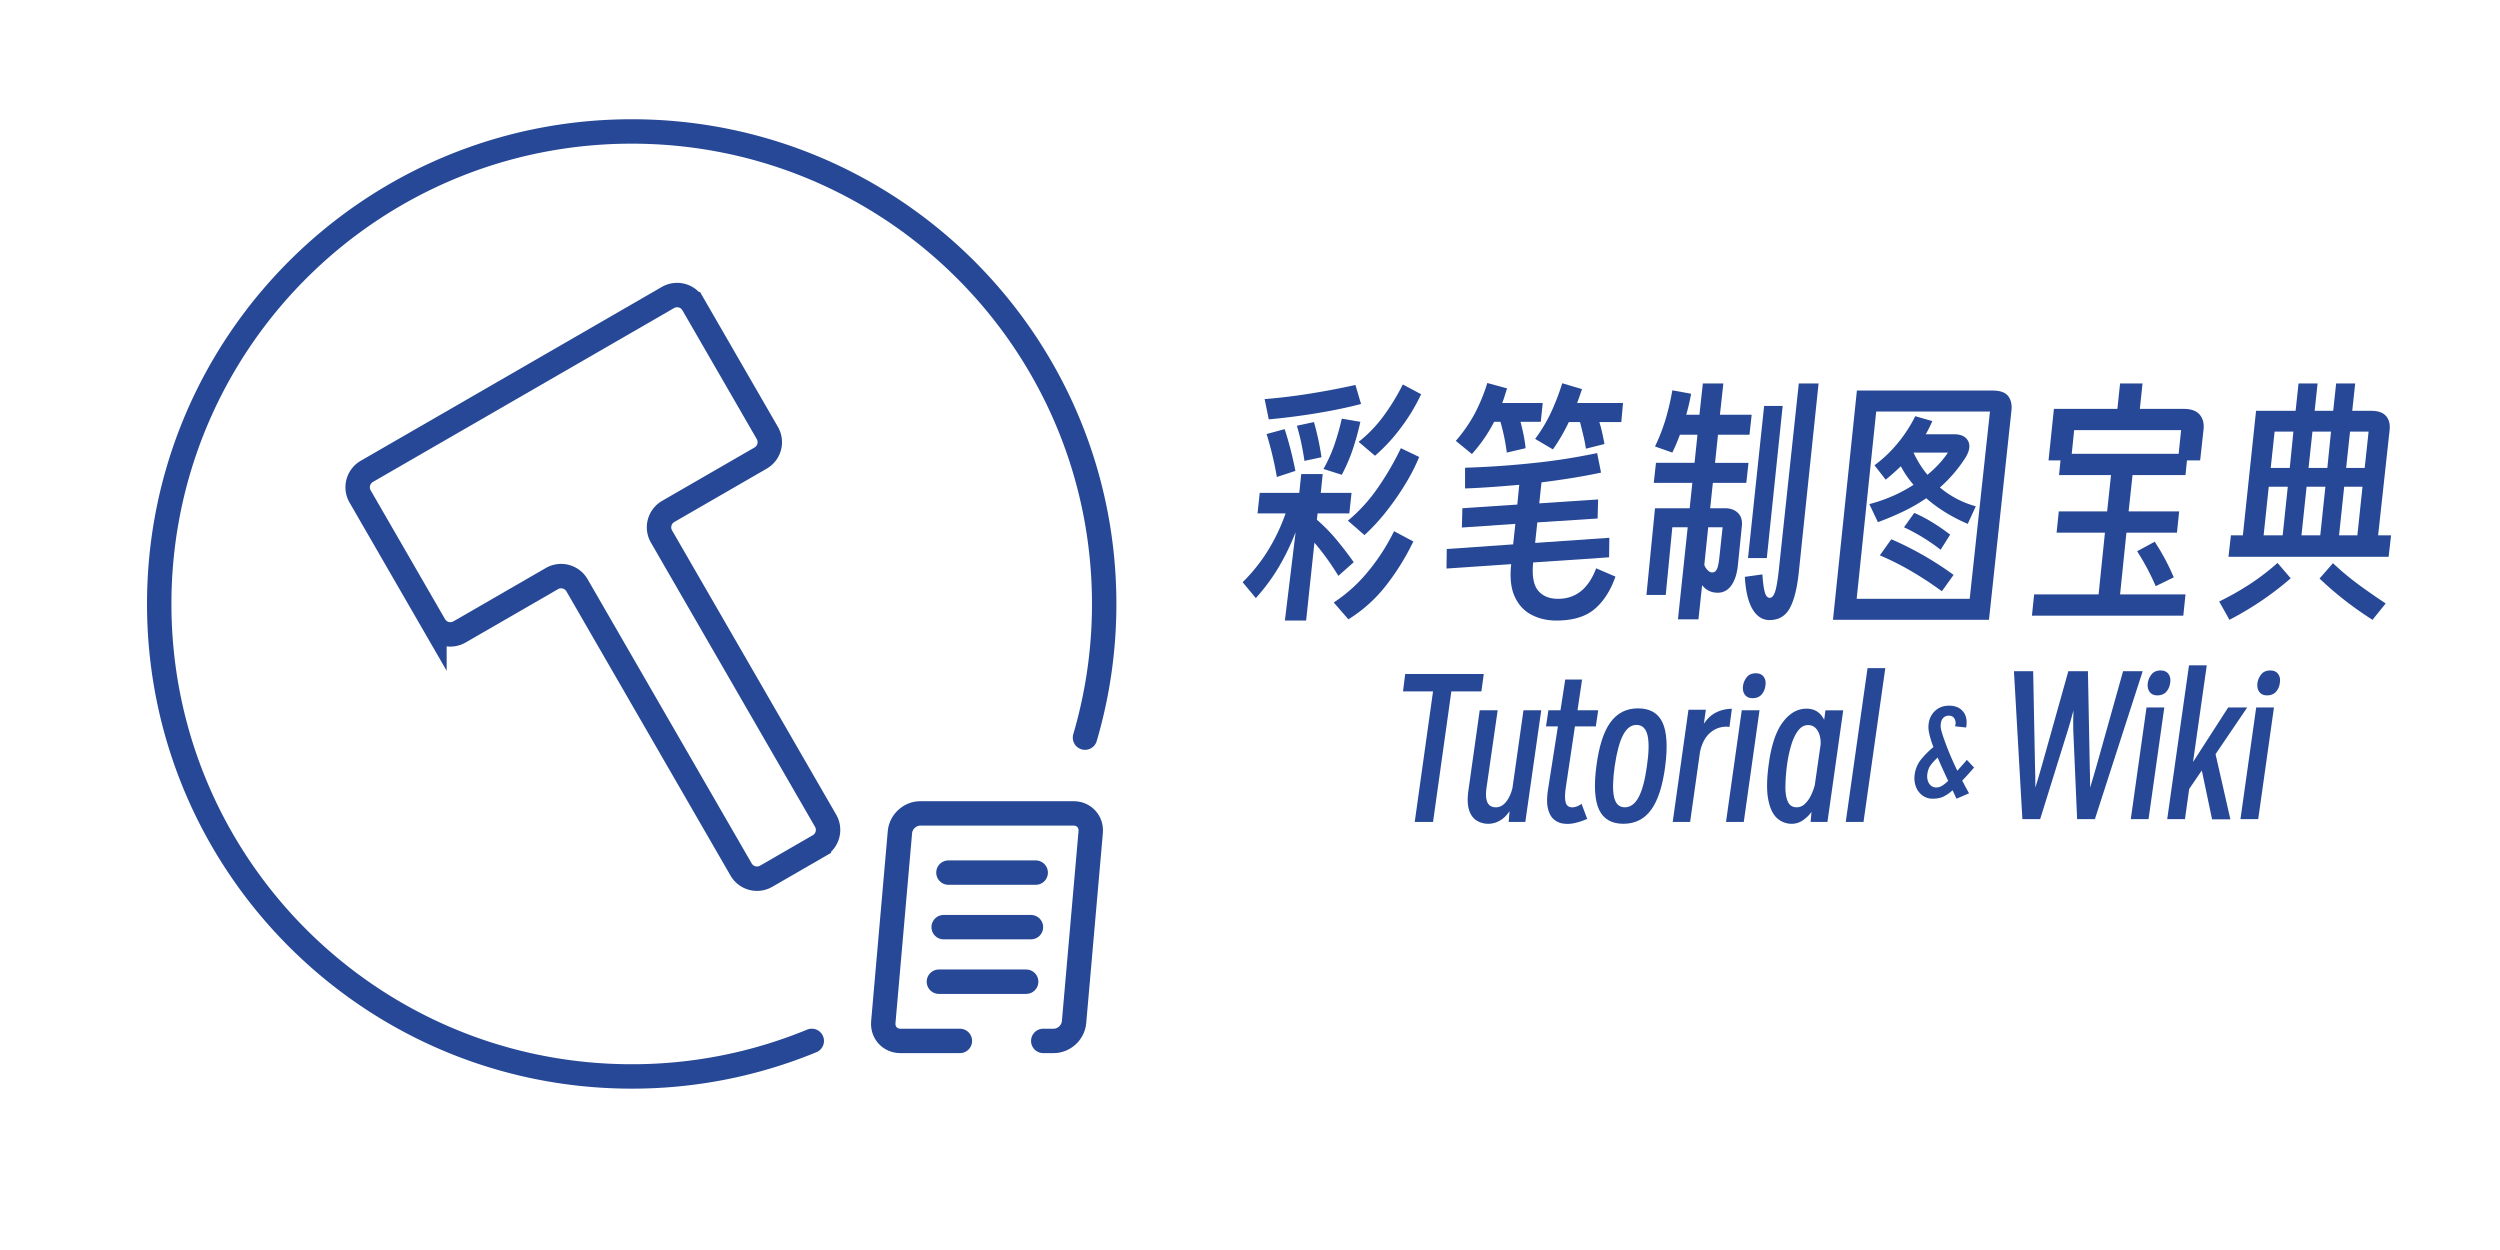 <svg xmlns="http://www.w3.org/2000/svg" viewBox="0 0 4096 2048"><g id="图层_7_复制" data-name="图层 7_复制"><path d="M2347.89,1346.69h-30l30-213.9h-49.2l3.6-28.5H2431l-3.9,28.5h-49.2Z" style="fill:#264896"/><path d="M2496.08,1163.69h29.1l-26.1,183h-27.3l1.5-17.7q-7.5,11.1-16.65,15.9a38.3,38.3,0,0,1-17.85,4.8,36.23,36.23,0,0,1-19.35-5.25q-8.55-5.25-12.45-17.1t-1.2-31.65l18.6-132h29.4l-18.3,127.2q-4.5,31.8,15.3,31.8,9.6,0,16.8-9t10.5-23.1Z" style="fill:#264896"/><path d="M2536.28,1293.59l16.2-103.5H2533l3.9-26.4h19.8l7.8-50.4h27.6l-7.5,50.4h33.9l-3.9,26.4h-34.2l-15,100.2q-2.4,16.5-.15,24.45t10.65,8q7.2,0,15.3-5.7l9.3,24.6a107.65,107.65,0,0,1-19.35,6.6,53.4,53.4,0,0,1-19.35,1.2,29.74,29.74,0,0,1-16.05-7.05q-6.75-5.85-9.6-17.7T2536.28,1293.59Z" style="fill:#264896"/><path d="M2659.88,1349.69q-29.1,0-39.9-23t-4.5-71.25q6.3-48.88,22.95-71.85t45.15-23q29.4,0,40.2,23t4.5,71.85q-6.3,48.32-23,71.25T2659.88,1349.69Zm2.1-27q13.8,0,22.65-16.35t13.65-50.85q5.1-34.8.9-51.3t-18-16.5q-13.2,0-21.9,16.5t-13.8,51.3q-4.8,34.5-.9,50.85T2662,1322.69Z" style="fill:#264896"/><path d="M2769.08,1346.69h-28.5l25.8-183.9h28.5l-3.3,23.1q8.7-13.2,20.7-18.9a58.18,58.18,0,0,1,25.2-5.7l-3.9,29.7a39.45,39.45,0,0,0-30,8.25q-13.5,10.35-18.3,32.85Z" style="fill:#264896"/><path d="M2857,1346.69h-29.1l25.8-183h29.1Zm14.4-202.8q-8.4,0-12.6-5.7t-3-14.7a29.08,29.08,0,0,1,6.6-14.55q5.1-5.85,14.4-5.85,8.7,0,12.9,5.85t2.7,14.55a26.21,26.21,0,0,1-6.45,14.7Q2880.68,1143.89,2871.38,1143.89Z" style="fill:#264896"/><path d="M2994.08,1346.69h-27.6l1.5-16.5a55.46,55.46,0,0,1-14.85,14.25,31.68,31.68,0,0,1-17.25,5.25,35.13,35.13,0,0,1-24.75-9.6q-10.35-9.6-14.25-31.35t1.2-58q6.3-45.6,23-67.65t38.55-22q20.09,0,29.1,18.3l2.1-15.6h29.1Zm-66.3-92.7a304.55,304.55,0,0,0-2.55,34.8q-.17,15.6,4.05,24.75t14.4,9.15a19.07,19.07,0,0,0,13.05-5.25,45.29,45.29,0,0,0,10.05-13.65,89.81,89.81,0,0,0,6.6-17.7l9.6-66.9q.29-13.79-5.25-22.5t-15.45-8.7q-9.3,0-16.2,9t-11.4,24A213.17,213.17,0,0,0,2927.78,1254Z" style="fill:#264896"/><path d="M3053.17,1346.69h-29.1l35.7-252h29.1Z" style="fill:#264896"/><path d="M3299.66,1099.7h31.5l3,156.3q.3,7.8.45,16.8t.15,17.7q2.4-8.4,5.4-18.15t5.7-19.65l42.9-153h32.1l3,156.3q.3,7.8.45,16.65t.15,17.85q2.4-8.4,5.4-18.15t5.7-19.65l42.9-153h32.1l-78.3,242.4h-29.1l-6.3-145.2q-.3-6-.15-14.85t.45-18.15q-2.4,9-4.8,17.55t-4.2,14.25l-45.6,146.4h-29.1Z" style="fill:#264896"/><path d="M3520.16,1342.1h-29.1l25.8-183H3546Zm14.4-202.8q-8.4,0-12.6-5.7t-3-14.7a29.08,29.08,0,0,1,6.6-14.55q5.1-5.85,14.4-5.85,8.68,0,12.9,5.85t2.7,14.55a26.31,26.31,0,0,1-6.45,14.7Q3543.85,1139.3,3534.56,1139.3Z" style="fill:#264896"/><path d="M3579.86,1342.1h-29.1l35.7-252h29.1l-22.5,158.4,57.6-89.4h31.2l-51.9,76.5,24.3,106.8h-30l-16.8-80.1-20.7,30.3Z" style="fill:#264896"/><path d="M3699.85,1342.1h-29.1l25.8-183h29.1Zm14.4-202.8q-8.4,0-12.6-5.7t-3-14.7a29.17,29.17,0,0,1,6.6-14.55q5.1-5.85,14.4-5.85,8.7,0,12.9,5.85t2.7,14.55a26.18,26.18,0,0,1-6.45,14.7Q3723.55,1139.3,3714.25,1139.3Z" style="fill:#264896"/><path d="M3226.1,1299.78l-20.6,8.8c-1.07-2.27-2.13-4.57-3.2-6.91s-2.13-4.63-3.2-6.89a64.09,64.09,0,0,1-14.4,10.1q-7.39,3.69-17.8,3.7a28,28,0,0,1-17.7-5.7,31.57,31.57,0,0,1-10.5-14.91,40.16,40.16,0,0,1-1.6-19.59,49.64,49.64,0,0,1,11-24.91,155,155,0,0,1,19.6-19.5,7.37,7.37,0,0,0-.6-1.59,140.82,140.82,0,0,1-6.8-23.3,41.92,41.92,0,0,1,.8-19.11,33,33,0,0,1,11.7-17.3q8.5-6.5,20.7-6.5,15,0,22.9,9.71t4.9,26.09l-18.2-2a14.77,14.77,0,0,0-.5-11.8q-2.7-5.6-9.7-5.59a12,12,0,0,0-8.2,2.8,14.34,14.34,0,0,0-4.4,7.4,28.56,28.56,0,0,0,.4,14.19q2,7.41,5,15.61,4.61,13,9.9,25.39t11.3,24.81q4-4.6,8.3-9.4c2.87-3.21,5.3-6,7.3-8.41l11.8,12.61q-9.8,11.39-19.4,21.39Q3220.1,1289,3226.1,1299.78Zm-68.2-32.4a25,25,0,0,0,.4,10.9,17.4,17.4,0,0,0,5,8.6,13.08,13.08,0,0,0,9.2,3.29,18.29,18.29,0,0,0,10.2-3.29,60,60,0,0,0,9.2-7.5q-4.4-9.41-8.8-19t-8.4-19.21a89.85,89.85,0,0,0-11.1,11.91A30.14,30.14,0,0,0,3157.9,1267.38Z" style="fill:#264896"/><path d="M2057.55,979.91l-21.6-26a280.29,280.29,0,0,0,40.4-50.2,313.56,313.56,0,0,0,30-62.6h-46l3.6-33.6h64.8l3.2-30.8h35.2l-3.2,30.8h50.4l-3.6,33.6h-52l-1.2,10.4a274,274,0,0,1,32,32.6q14.8,17.79,28.4,37l-25.2,22.4a408.27,408.27,0,0,0-39.2-54.4l-13.6,127.6h-34.8l17.6-144.8a395.24,395.24,0,0,1-28,57.8A319.41,319.41,0,0,1,2057.55,979.91Zm163.2-349.2,9.2,31.2q-34,8.79-73.2,15.2t-78,10l-6.8-33.2q38.81-3.21,76.8-9.4T2220.75,630.71ZM2092,781.51a561.54,561.54,0,0,0-16.8-70.4l29.6-8q5.6,17.21,10,34.6t7.6,33.8Zm73.2-32.4-28,6q-2-14-5-28.4t-7.4-29.2l28-6A452.19,452.19,0,0,1,2165.15,749.11Zm3.2,19.2a241,241,0,0,0,17.4-38.2,403.56,403.56,0,0,0,12.6-44.2l30.4,5.2a430.41,430.41,0,0,1-12.8,46.2,281.27,281.27,0,0,1-17.6,40.6Zm40.8,246.4-24-27.6a249.31,249.31,0,0,0,57.6-52.4,332.26,332.26,0,0,0,41.2-64.4l31.6,16.8a391.55,391.55,0,0,1-43.2,70.2A233.69,233.69,0,0,1,2209.15,1014.71Zm26.4-138-27.2-23.6a266.61,266.61,0,0,0,49.8-55,468.85,468.85,0,0,0,37-63.8l30,14.4a317.84,317.84,0,0,1-23.2,45.2,442.27,442.27,0,0,1-31.6,45.2A321.2,321.2,0,0,1,2235.55,876.71Zm92.8-230.8a309.27,309.27,0,0,1-32.2,53.6,289.18,289.18,0,0,1-43.4,47.2l-26.8-22.8a217.81,217.81,0,0,0,40-41.2,362.15,362.15,0,0,0,32.4-52.8Z" style="fill:#264896"/><path d="M2636.75,881.11l-.4,32-124.4,8.4q-3.21,32.4,8,46t32.8,13.6q43.59,0,62.4-50l31.6,13.6q-12,34.39-34.2,53.2t-62.6,18.8q-22.8,0-41-9.6t-27.4-30q-9.21-20.4-5.6-52.8l-106,7.2.4-32,108.8-7.6,3.6-33.6-87.6,6,.8-31.6,90-6,3.2-32.4q-22.41,2-44.8,3.6t-44,2.4v-34q54.8-1.6,111.4-7.6a1006.75,1006.75,0,0,0,105-16.4l6.4,32q-22.41,4.8-47.2,8.8t-50.4,7.2l-3.6,34.4,96.4-6.4-.8,31.2-98.8,6.4-3.6,33.6Zm-137.2-146.8-30.8,7.2a339.33,339.33,0,0,0-10.4-50.4H2448a258.31,258.31,0,0,1-15.6,26.2,266.56,266.56,0,0,1-20.8,26.6l-26.4-21.6a247.8,247.8,0,0,0,31-44.6,297,297,0,0,0,20.6-50.2l32.4,8.8q-2,6-3.8,12t-4.2,12h66.4l-3.2,30.8h-33.2q2.79,10.39,5,21.2T2499.55,734.31Zm129.2-6.8-30.4,7.6q-1.6-10.8-4.2-21.6t-5.4-22h-18.4a312.68,312.68,0,0,1-26,44.8l-29.2-17.2a249.59,249.59,0,0,0,25.6-42.4,381.73,381.73,0,0,0,18.8-48.8l32.4,9.6q-4,12-8,22.8h75.2l-2.8,31.2h-36q2.79,8.81,4.8,18T2628.75,727.51Z" style="fill:#264896"/><path d="M2697.54,974.71l14-142h56.8l4.4-41.6h-63.2l3.6-32.8h63.2l4.8-46h-28.8q-5.6,15.2-12.4,29.2l-28.4-10a300.5,300.5,0,0,0,17.6-45.4,401.79,401.79,0,0,0,10.8-46.6l30.8,5.6q-3.19,17.6-8,34.4h21.6l5.6-51.2h33.6l-5.6,51.2h52l-3.6,32.8h-51.6l-4.8,46h54.8l-3.6,32.8h-54.8l-4.4,41.6h24.4q13.2,0,21,7.6t6.6,20.8l-6.4,63.2q-2,22-10.6,34.4t-22.6,12.4q-16,0-25.6-12.4l-6,56h-33.6l16-150.8h-25.2l-10.8,110.8Zm120-66.4,4.8-44.4h-23.6l-6.4,61.6a21.87,21.87,0,0,0,5.4,8.6q3.8,3.79,7.4,3.8,5.59,0,8.2-6.2T2817.54,908.31Zm70,32.8q1.2,19.2,3.8,28.8t8.2,9.6q5.21,0,8.6-9.6t6.2-35.6l32.8-306h32.4l-32.4,309.2q-4,38.81-14.6,58.6t-33.4,19.8q-17.2,0-27.8-17.8t-12.6-53Zm-23.6-26.8,26.4-249.2h30.4l-26,249.2Z" style="fill:#264896"/><path d="M3295.54,672.71l-36.8,342.8h-255.6l39.2-375.6h222.4q18.39,0,25.4,9T3295.54,672.71Zm-253.6,308.4h185.2l33.2-306.8h-186.4Zm34.8-125.6-14-29.6a254,254,0,0,0,38.2-13.2,239.68,239.68,0,0,0,34.2-18.4,161.58,161.58,0,0,1-20.8-30.4q-11.21,10.8-24.8,22l-18.4-23.6a212,212,0,0,0,38.4-36.6,227.73,227.73,0,0,0,28.4-43.8l28,8a203.3,203.3,0,0,1-10.8,21.6h46.4q17.6,0,23.2,11.4t-5.6,28.6a232.45,232.45,0,0,1-40.8,47.2,155,155,0,0,0,58.8,30.8l-13.2,28.8q-39.21-16.8-68-42a277.24,277.24,0,0,1-36.6,21.2Q3099.54,847.11,3076.74,855.51Zm104.8,113.2a588.28,588.28,0,0,0-50.2-33,451.21,451.21,0,0,0-51.4-25.8l18.8-26.4a532.7,532.7,0,0,1,102,58.4Zm13.6-92.8-15.6,24.8a313.77,313.77,0,0,0-60-36.8l16.8-23.6a235.65,235.65,0,0,1,30.4,16Q3181.53,865.51,3195.14,875.91Zm-60-134.4a164.23,164.23,0,0,0,22.8,36.4q20.79-17.2,33.6-36.4Z" style="fill:#264896"/><path d="M3580.73,973.91l-3.6,34.8h-248l3.6-34.8h105.6l10.4-101.2h-79.2l3.6-34.8h79.2l6.4-59.6h-85.2l2.4-24h-19.6l8.8-84.4h104l4.4-41.6h36.8l-4.4,41.6h72q18,0,26,9.4t6.4,24.2l-5.6,50.8h-21.6l-2.4,24h-86.8l-6.4,59.6h82.8l-3.6,34.8h-82.8l-10.4,101.2Zm-186.4-230.4h175.2l4-38.8h-175.2Zm136,144q9.2,14,17,28.6t14.2,29.8l-29.6,14.4q-6-14-13.6-28.4t-16.8-28.8Z" style="fill:#264896"/><path d="M3652.73,1015.51l-16.8-30a473.38,473.38,0,0,0,51.4-29.2,396.11,396.11,0,0,0,44.2-34l21.6,25.2a518.52,518.52,0,0,1-45.6,35.2A542.73,542.73,0,0,1,3652.73,1015.51Zm264.8-138.4-4,35.2h-262.4l4-35.2h19.6l21.6-204h64.8l4.8-44.8h31.2l-4.8,44.8h30.4l4.8-44.8h31.2l-4.8,44.8h31.6q16.39,0,23.8,8.6t5.8,23l-18.8,172.4Zm-208.8,0h31.2l8.4-79.6h-31.2Zm11.6-110.4h31.2l6-59.6h-30.8Zm50.4,110.4h30.8l8.4-79.6h-30.8Zm11.6-110.4h30.8l6-59.6h-30.4Zm40,156a448.58,448.58,0,0,0,41.6,34.8q21.2,15.6,44.8,31.2l-21.6,26.8q-24.4-15.6-45.2-31.8t-41.6-35.8Zm10-45.6h30l8.4-79.6h-30Zm11.6-110.4h30.4l6.4-59.6h-30.4Z" style="fill:#264896"/><path d="M1330,1705.43a772,772,0,0,1-295,58.21c-427.54,0-774.13-346.59-774.13-774.13S607.42,215.38,1035,215.38,1809.09,562,1809.09,989.51a774.46,774.46,0,0,1-31.43,219" style="fill:none;stroke:#264896;stroke-linecap:round;stroke-miterlimit:10;stroke-width:40px"/><path d="M590,813.36l121.8,211a30.07,30.07,0,0,0,41.07,11l151.43-87.43a30.07,30.07,0,0,1,41.07,11l268.86,465.69a30.07,30.07,0,0,0,41.07,11l86.37-49.87a30.05,30.05,0,0,0,11-41.06L1083.79,879a30.06,30.06,0,0,1,11-41.07l151.43-87.43a30.06,30.06,0,0,0,11-41.06l-121.8-211a30.07,30.07,0,0,0-41.07-11L601,772.29A30.07,30.07,0,0,0,590,813.36Z" style="fill:none;stroke:#264896;stroke-miterlimit:10;stroke-width:40px"/><path d="M1709.26,1705.43h17.14c16.92,0,31.83-13.72,33.31-30.64L1787,1363.3c1.48-16.92-11-30.64-28-30.64H1507.77c-16.92,0-31.83,13.72-33.31,30.64l-27.26,311.49c-1.48,16.92,11,30.64,28,30.64h97.5" style="fill:none;stroke:#264896;stroke-linecap:round;stroke-miterlimit:10;stroke-width:40px"/><line x1="1553.92" y1="1429.68" x2="1696.9" y2="1429.68" style="fill:none;stroke:#264896;stroke-linecap:round;stroke-miterlimit:10;stroke-width:40px"/><line x1="1546.11" y1="1519.04" x2="1689.09" y2="1519.04" style="fill:none;stroke:#264896;stroke-linecap:round;stroke-miterlimit:10;stroke-width:40px"/><line x1="1538.29" y1="1608.41" x2="1681.27" y2="1608.41" style="fill:none;stroke:#264896;stroke-linecap:round;stroke-miterlimit:10;stroke-width:40px"/></g></svg>